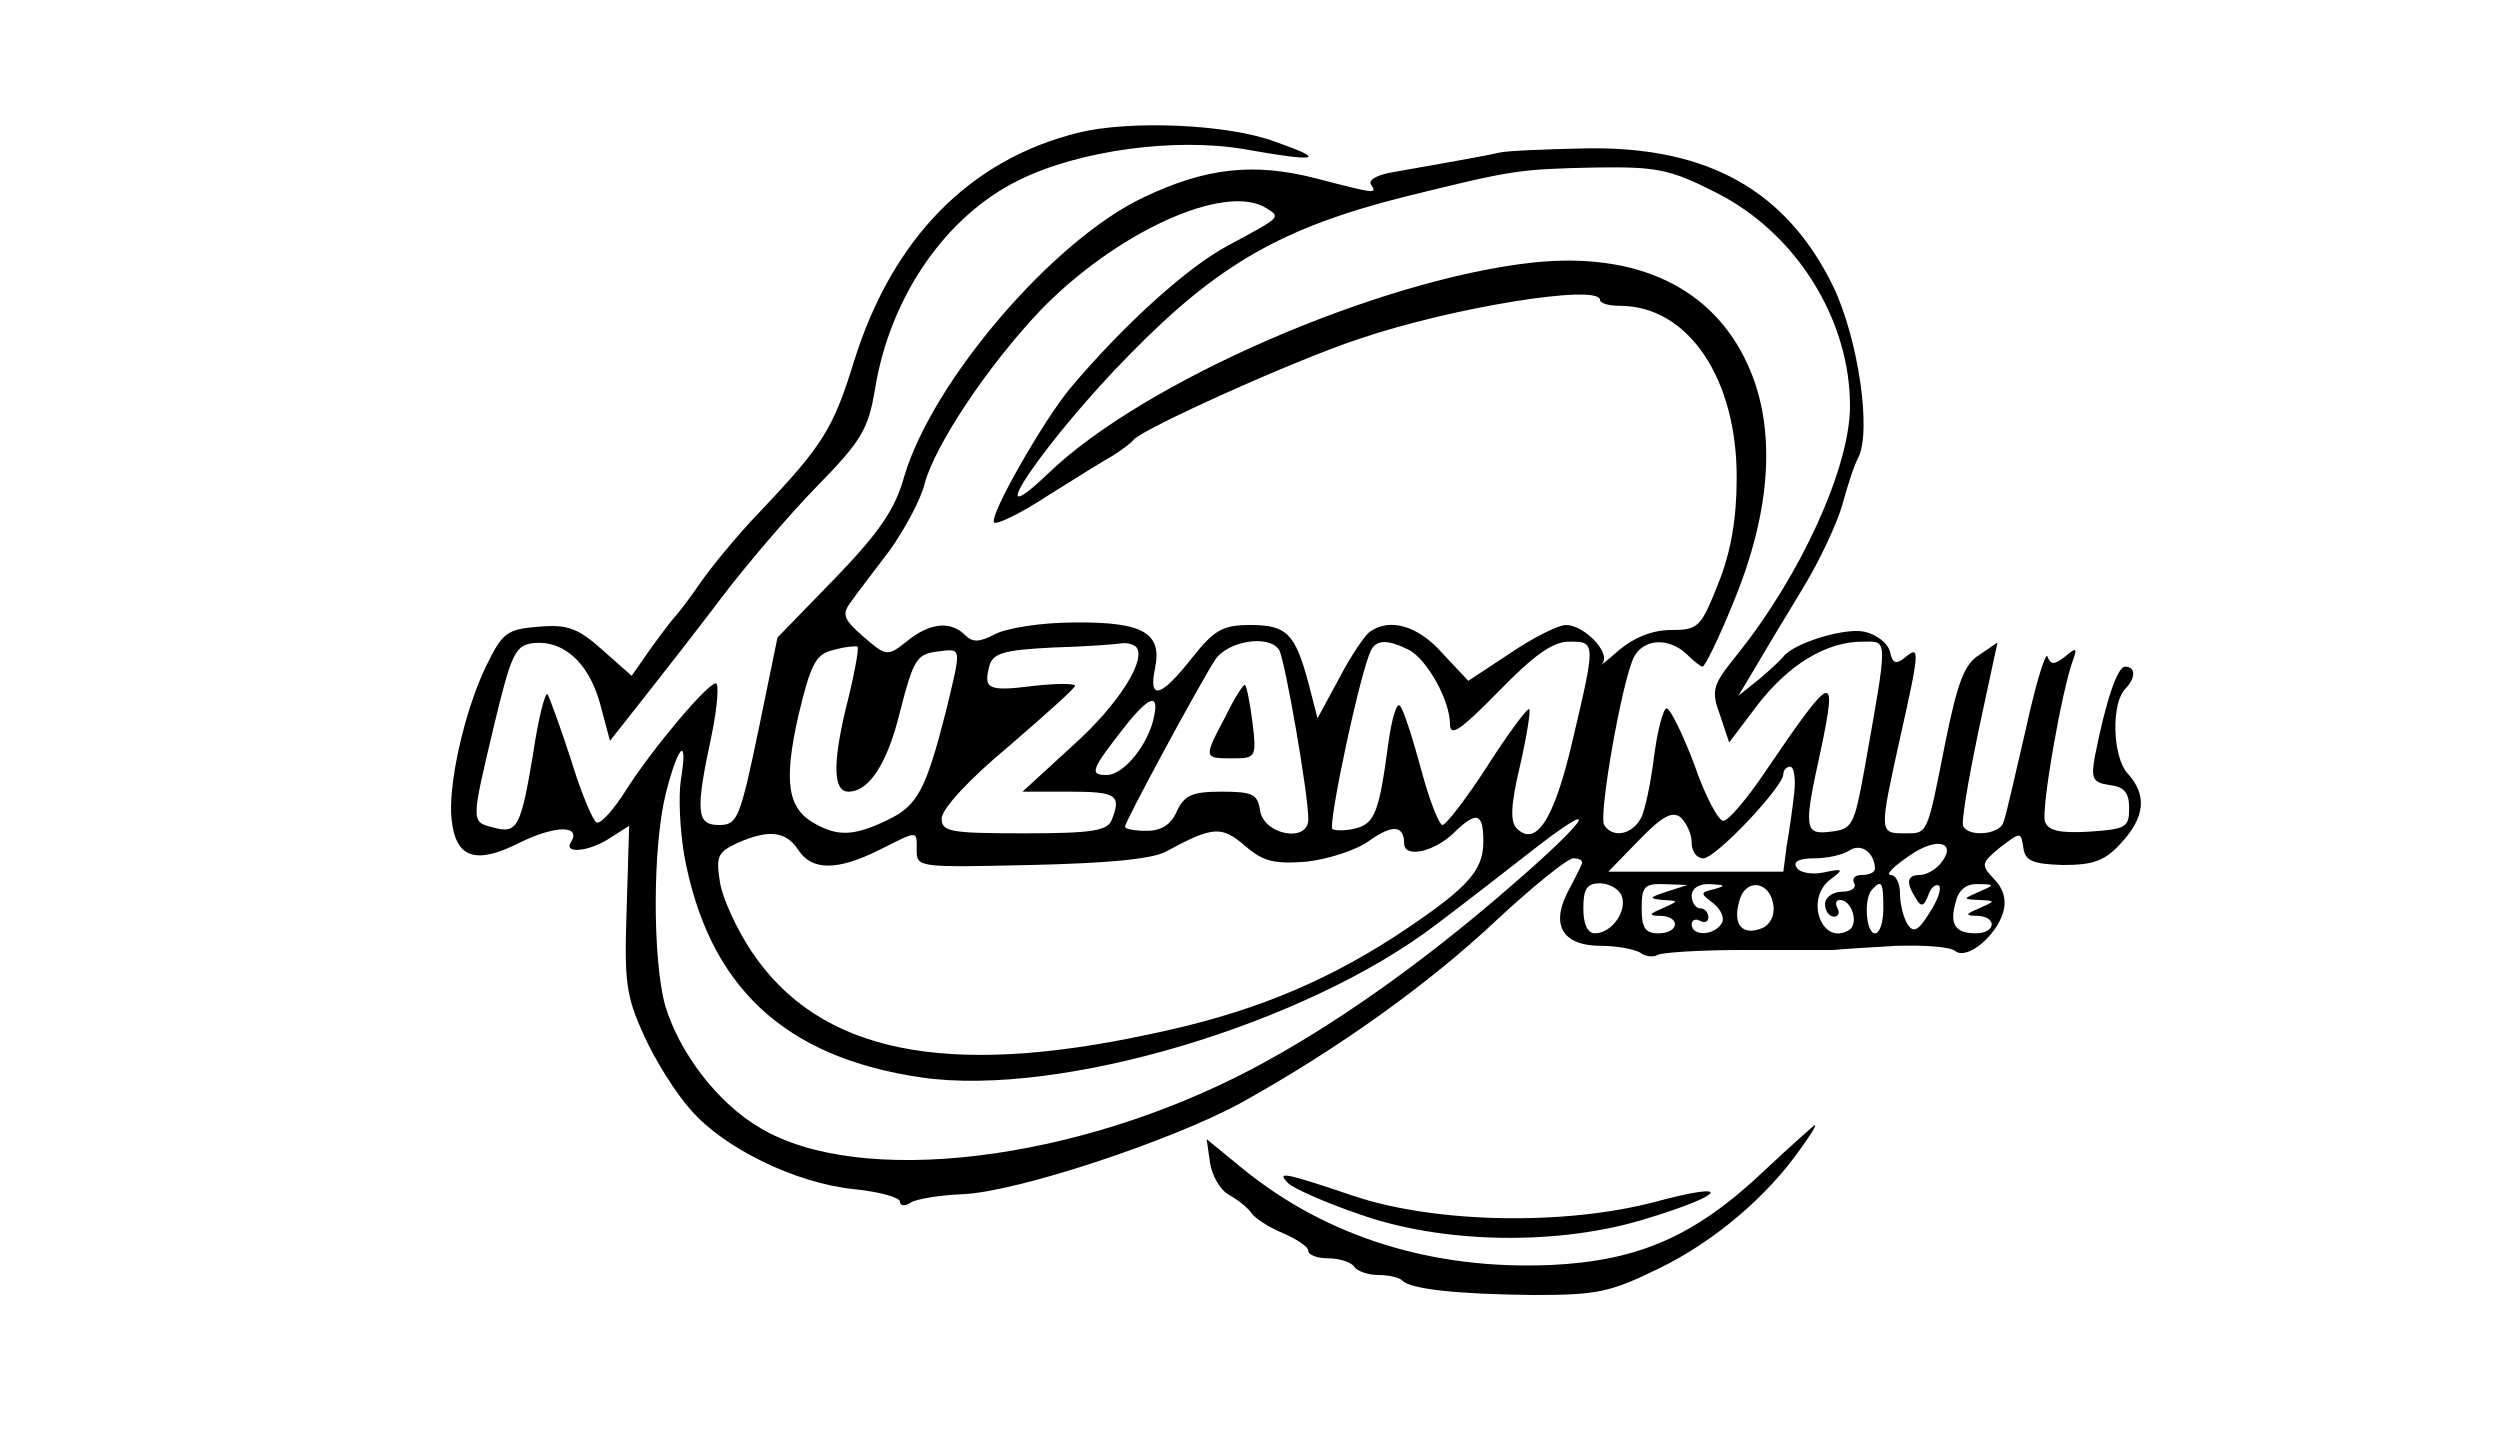 <?xml version="1.0" standalone="no"?>
<!DOCTYPE svg PUBLIC "-//W3C//DTD SVG 20010904//EN"
 "http://www.w3.org/TR/2001/REC-SVG-20010904/DTD/svg10.dtd">
<svg version="1.0" xmlns="http://www.w3.org/2000/svg"
 width="300pt" height="173pt" viewBox="0 0 300 173"
 preserveAspectRatio="xMidYMid meet">

<g transform="translate(0,173) scale(0.1,-0.1)"
fill="#000000" stroke="none">
<path d="M1295 1571 c-131 -32 -224 -127 -270 -274 -25 -81 -37 -101 -114
-182 -26 -27 -58 -66 -71 -85 -13 -19 -27 -37 -30 -40 -3 -3 -16 -20 -29 -38
l-23 -33 -35 31 c-29 26 -42 31 -76 28 -39 -3 -44 -7 -64 -48 -26 -54 -46
-144 -41 -184 5 -46 29 -54 82 -27 43 21 74 21 61 0 -9 -14 23 -11 48 6 l22
14 -3 -99 c-3 -88 -1 -105 21 -153 13 -29 38 -69 56 -89 40 -46 126 -88 196
-95 30 -3 55 -10 55 -15 0 -5 6 -6 13 -1 6 4 35 9 63 10 65 3 250 64 334 110
115 64 223 141 305 218 44 41 86 75 93 75 8 0 12 -3 10 -7 -2 -5 -10 -21 -18
-36 -19 -39 -3 -62 41 -62 19 0 40 -4 47 -8 6 -5 16 -6 21 -3 4 3 51 6 102 6
52 0 101 0 109 0 8 1 42 3 75 5 33 1 65 -1 71 -6 14 -12 50 18 58 47 4 14 0
28 -11 39 -16 17 -16 19 7 38 25 19 25 19 28 0 2 -16 11 -20 48 -21 36 0 50 5
69 26 29 31 32 58 8 84 -18 20 -20 85 -2 102 12 13 12 26 -1 26 -9 0 -23 -41
-36 -107 -5 -27 -3 -32 17 -35 18 -2 24 -9 24 -28 0 -23 -4 -25 -48 -28 -35
-2 -49 1 -53 12 -5 13 20 158 34 195 5 14 3 14 -10 3 -13 -10 -17 -10 -21 0
-2 7 -14 -32 -26 -87 -13 -55 -24 -106 -27 -112 -4 -14 -40 -18 -48 -5 -3 4 6
56 18 114 l23 107 -22 -15 c-18 -11 -26 -34 -40 -102 -23 -116 -21 -112 -50
-112 -30 0 -30 1 -5 114 24 107 24 112 6 97 -11 -9 -15 -7 -18 7 -3 11 -17 21
-31 24 -24 5 -85 -14 -97 -30 -3 -4 -16 -16 -29 -27 l-25 -20 21 35 c11 19 37
62 57 95 20 33 41 78 47 100 6 22 14 47 19 56 16 32 0 142 -30 205 -56 115
-150 168 -295 166 -49 -1 -97 -3 -105 -5 -17 -4 -74 -14 -125 -23 -20 -3 -33
-9 -30 -15 8 -12 7 -12 -66 7 -74 19 -132 13 -207 -23 -108 -51 -253 -220
-287 -335 -11 -40 -31 -68 -83 -122 l-69 -71 -23 -112 c-22 -105 -25 -113 -47
-113 -27 0 -29 15 -9 108 7 34 9 62 5 62 -10 0 -75 -77 -107 -127 -15 -24 -31
-42 -36 -40 -4 1 -19 36 -31 76 -13 40 -26 75 -28 78 -3 2 -11 -29 -17 -70
-15 -90 -19 -98 -48 -90 -27 7 -27 5 1 123 20 83 25 95 45 98 37 5 68 -22 82
-72 l12 -45 41 52 c23 29 65 83 93 120 28 37 79 97 113 132 55 56 63 70 71
118 18 111 85 208 173 251 73 36 188 51 270 37 90 -16 100 -13 37 9 -56 21
-173 26 -235 11z m764 -72 c96 -48 161 -152 161 -256 0 -74 -59 -203 -135
-298 -30 -37 -32 -43 -21 -73 l11 -33 34 45 c37 48 82 76 126 76 31 0 31 9 2
-155 -12 -65 -14 -70 -40 -73 -32 -4 -33 3 -12 98 20 96 15 94 -66 -25 -22
-33 -45 -60 -51 -60 -6 0 -22 30 -35 68 -14 37 -29 67 -33 67 -4 0 -11 -26
-15 -57 -4 -32 -11 -66 -16 -75 -11 -20 -34 -24 -44 -8 -7 12 22 176 36 202
12 22 42 23 63 3 8 -8 17 -15 19 -15 3 0 20 35 37 77 46 111 52 210 17 286
-42 92 -133 135 -257 122 -185 -20 -468 -143 -582 -253 -89 -85 -1 43 99 144
105 107 182 151 329 188 130 32 135 33 230 35 72 1 88 -2 143 -30z m-539 -19
c17 -11 18 -10 -47 -45 -47 -25 -123 -93 -188 -170 -32 -38 -99 -155 -92 -162
3 -3 32 11 64 32 32 20 67 42 78 48 11 7 22 15 25 19 10 13 194 96 270 121
111 38 290 67 290 47 0 -4 11 -7 24 -7 82 0 141 -88 140 -208 0 -47 -7 -88
-22 -125 -21 -53 -24 -56 -57 -56 -22 0 -44 -9 -62 -24 -16 -14 -25 -21 -20
-16 10 13 -22 46 -44 46 -9 0 -39 -15 -67 -34 l-50 -33 -31 33 c-29 33 -63 43
-87 26 -6 -4 -23 -29 -37 -56 l-26 -48 -11 43 c-16 59 -26 69 -70 69 -33 0
-43 -6 -70 -40 -37 -47 -52 -51 -44 -12 9 43 -15 56 -98 55 -39 0 -81 -7 -94
-14 -19 -10 -27 -10 -36 -1 -17 17 -42 15 -69 -7 -24 -19 -25 -19 -53 5 -25
22 -26 27 -14 43 7 10 28 37 46 61 17 24 37 60 42 81 13 46 74 138 137 205 90
94 223 156 273 124z m-505 -600 c-16 -67 -15 -100 3 -100 25 0 47 34 62 96 16
62 20 69 44 72 31 4 30 7 11 -72 -24 -94 -34 -113 -70 -130 -39 -19 -59 -20
-86 -5 -34 18 -39 50 -21 130 15 63 21 74 42 79 14 4 27 5 29 4 2 -2 -4 -35
-14 -74z m348 74 c14 -14 -20 -69 -76 -119 l-60 -55 56 0 c57 0 63 -4 51 -34
-5 -13 -24 -16 -105 -16 -90 0 -99 2 -99 18 0 11 33 47 80 86 44 38 80 70 80
73 0 3 -22 3 -49 0 -55 -7 -61 -4 -54 23 4 16 16 20 77 23 39 1 76 4 82 5 6 1
13 -1 17 -4z m172 -4 c7 -12 35 -173 35 -203 0 -29 -54 -19 -58 11 -3 19 -9
22 -46 22 -35 0 -45 -4 -54 -24 -7 -16 -19 -23 -36 -23 -14 0 -26 2 -26 5 0 6
87 167 108 200 15 23 65 31 77 12z m156 0 c22 -12 49 -61 49 -89 0 -16 13 -7
58 39 43 44 65 60 85 60 32 0 32 0 4 -119 -22 -95 -44 -128 -67 -105 -8 8 -7
29 4 75 8 35 13 66 11 68 -2 2 -25 -29 -50 -68 -25 -39 -50 -71 -54 -71 -4 0
-16 30 -26 68 -10 37 -21 71 -25 75 -4 5 -10 -16 -14 -45 -11 -82 -16 -96 -39
-102 -11 -3 -24 -3 -28 -1 -6 5 35 197 47 216 7 12 21 11 45 -1z m-306 -79
c-6 -33 -36 -71 -57 -71 -21 0 -19 6 21 57 29 37 42 42 36 14z m-568 -77 c-3
-20 -1 -60 4 -90 29 -158 120 -243 285 -267 166 -24 461 64 618 184 28 21 77
59 109 84 93 73 77 45 -23 -41 -106 -92 -213 -167 -308 -217 -211 -111 -469
-142 -589 -71 -52 30 -98 91 -115 148 -15 56 -15 190 1 254 15 59 27 70 18 16z
m1336 -16 c-2 -18 -6 -47 -9 -63 l-4 -31 -105 0 -105 0 37 38 c28 29 40 35 50
27 7 -7 13 -20 13 -30 0 -11 6 -19 14 -19 15 0 96 86 96 101 0 5 4 9 8 9 5 0
7 -15 5 -32z m-373 -58 c0 -36 -20 -57 -108 -115 -89 -57 -176 -92 -292 -116
-246 -53 -397 -22 -478 99 -18 27 -35 64 -38 83 -5 31 -3 36 20 47 38 17 59
15 74 -8 16 -25 47 -25 97 0 48 24 45 24 45 -1 0 -20 4 -20 137 -17 91 2 145
7 162 16 57 31 67 31 95 7 22 -19 35 -22 74 -19 26 3 60 14 75 25 28 20 42 19
42 -4 1 -17 37 -9 60 14 27 26 35 24 35 -11z m548 -27 c-6 -7 -17 -13 -24 -13
-16 0 -17 -9 -5 -28 6 -11 10 -10 15 4 3 9 9 14 13 11 3 -4 -2 -18 -12 -33
-13 -21 -19 -24 -26 -13 -5 8 -9 24 -9 37 0 12 -5 22 -11 22 -7 0 3 10 22 23
34 24 59 16 37 -10z m-78 -5 c0 -5 -7 -8 -16 -8 -8 0 -12 -4 -9 -10 3 -5 -3
-10 -14 -10 -12 0 -21 -7 -21 -15 0 -8 5 -15 11 -15 5 0 7 5 4 10 -3 6 -2 10
3 10 14 0 23 -28 11 -36 -33 -20 -54 38 -22 61 16 12 15 13 -9 8 -14 -3 -29 0
-32 6 -5 7 3 11 21 11 15 0 35 4 43 10 14 8 29 -3 30 -22z m-304 -33 c7 -18
-12 -45 -32 -45 -9 0 -14 11 -14 30 0 23 4 30 20 30 11 0 23 -7 26 -15z m54 5
c-21 -7 -22 -8 -5 -10 20 -1 20 -1 0 -10 -17 -7 -17 -9 -2 -9 24 -1 22 -21 -3
-21 -16 0 -20 7 -20 30 0 26 3 30 28 29 l27 -1 -25 -8z m57 3 c-17 -4 -17 -5
-1 -17 9 -7 14 -18 10 -24 -9 -15 -36 -16 -36 -1 0 5 5 7 10 4 6 -3 10 -1 10
4 0 6 -4 11 -10 11 -5 0 -10 7 -10 15 0 9 9 15 23 14 18 -1 18 -2 4 -6z m71
-19 c2 -13 -4 -24 -14 -28 -23 -9 -35 4 -27 32 7 29 37 25 41 -4z m132 -4 c0
-16 -4 -30 -10 -30 -11 0 -14 43 -3 53 11 12 13 8 13 -23z m115 20 c-20 -9
-20 -9 0 -10 20 -1 20 -1 0 -10 -17 -7 -17 -9 -2 -9 24 -1 22 -21 -2 -21 -25
0 -32 11 -24 38 3 14 13 22 27 21 20 0 20 -1 1 -9z"/>
<path d="M1471 871 c-27 -51 -27 -51 8 -51 28 0 29 1 24 43 -3 23 -7 44 -9 45
-1 2 -12 -14 -23 -37z"/>
<path d="M2118 326 c-83 -79 -151 -109 -257 -114 -141 -6 -268 33 -369 115
l-44 36 4 -28 c2 -15 12 -33 23 -39 11 -6 23 -16 27 -22 4 -6 21 -17 38 -24
16 -7 30 -16 30 -21 0 -5 11 -9 24 -9 14 0 28 -5 31 -10 3 -5 16 -10 29 -10
12 0 26 -3 29 -7 11 -10 64 -16 157 -17 76 0 92 3 151 32 64 31 129 85 170
144 11 15 19 28 17 28 -2 -1 -29 -25 -60 -54z"/>
<path d="M1546 310 c6 -6 44 -23 85 -37 101 -36 241 -38 346 -5 95 29 103 45
10 20 -109 -29 -265 -26 -363 7 -83 28 -93 30 -78 15z"/>
</g>
</svg>
